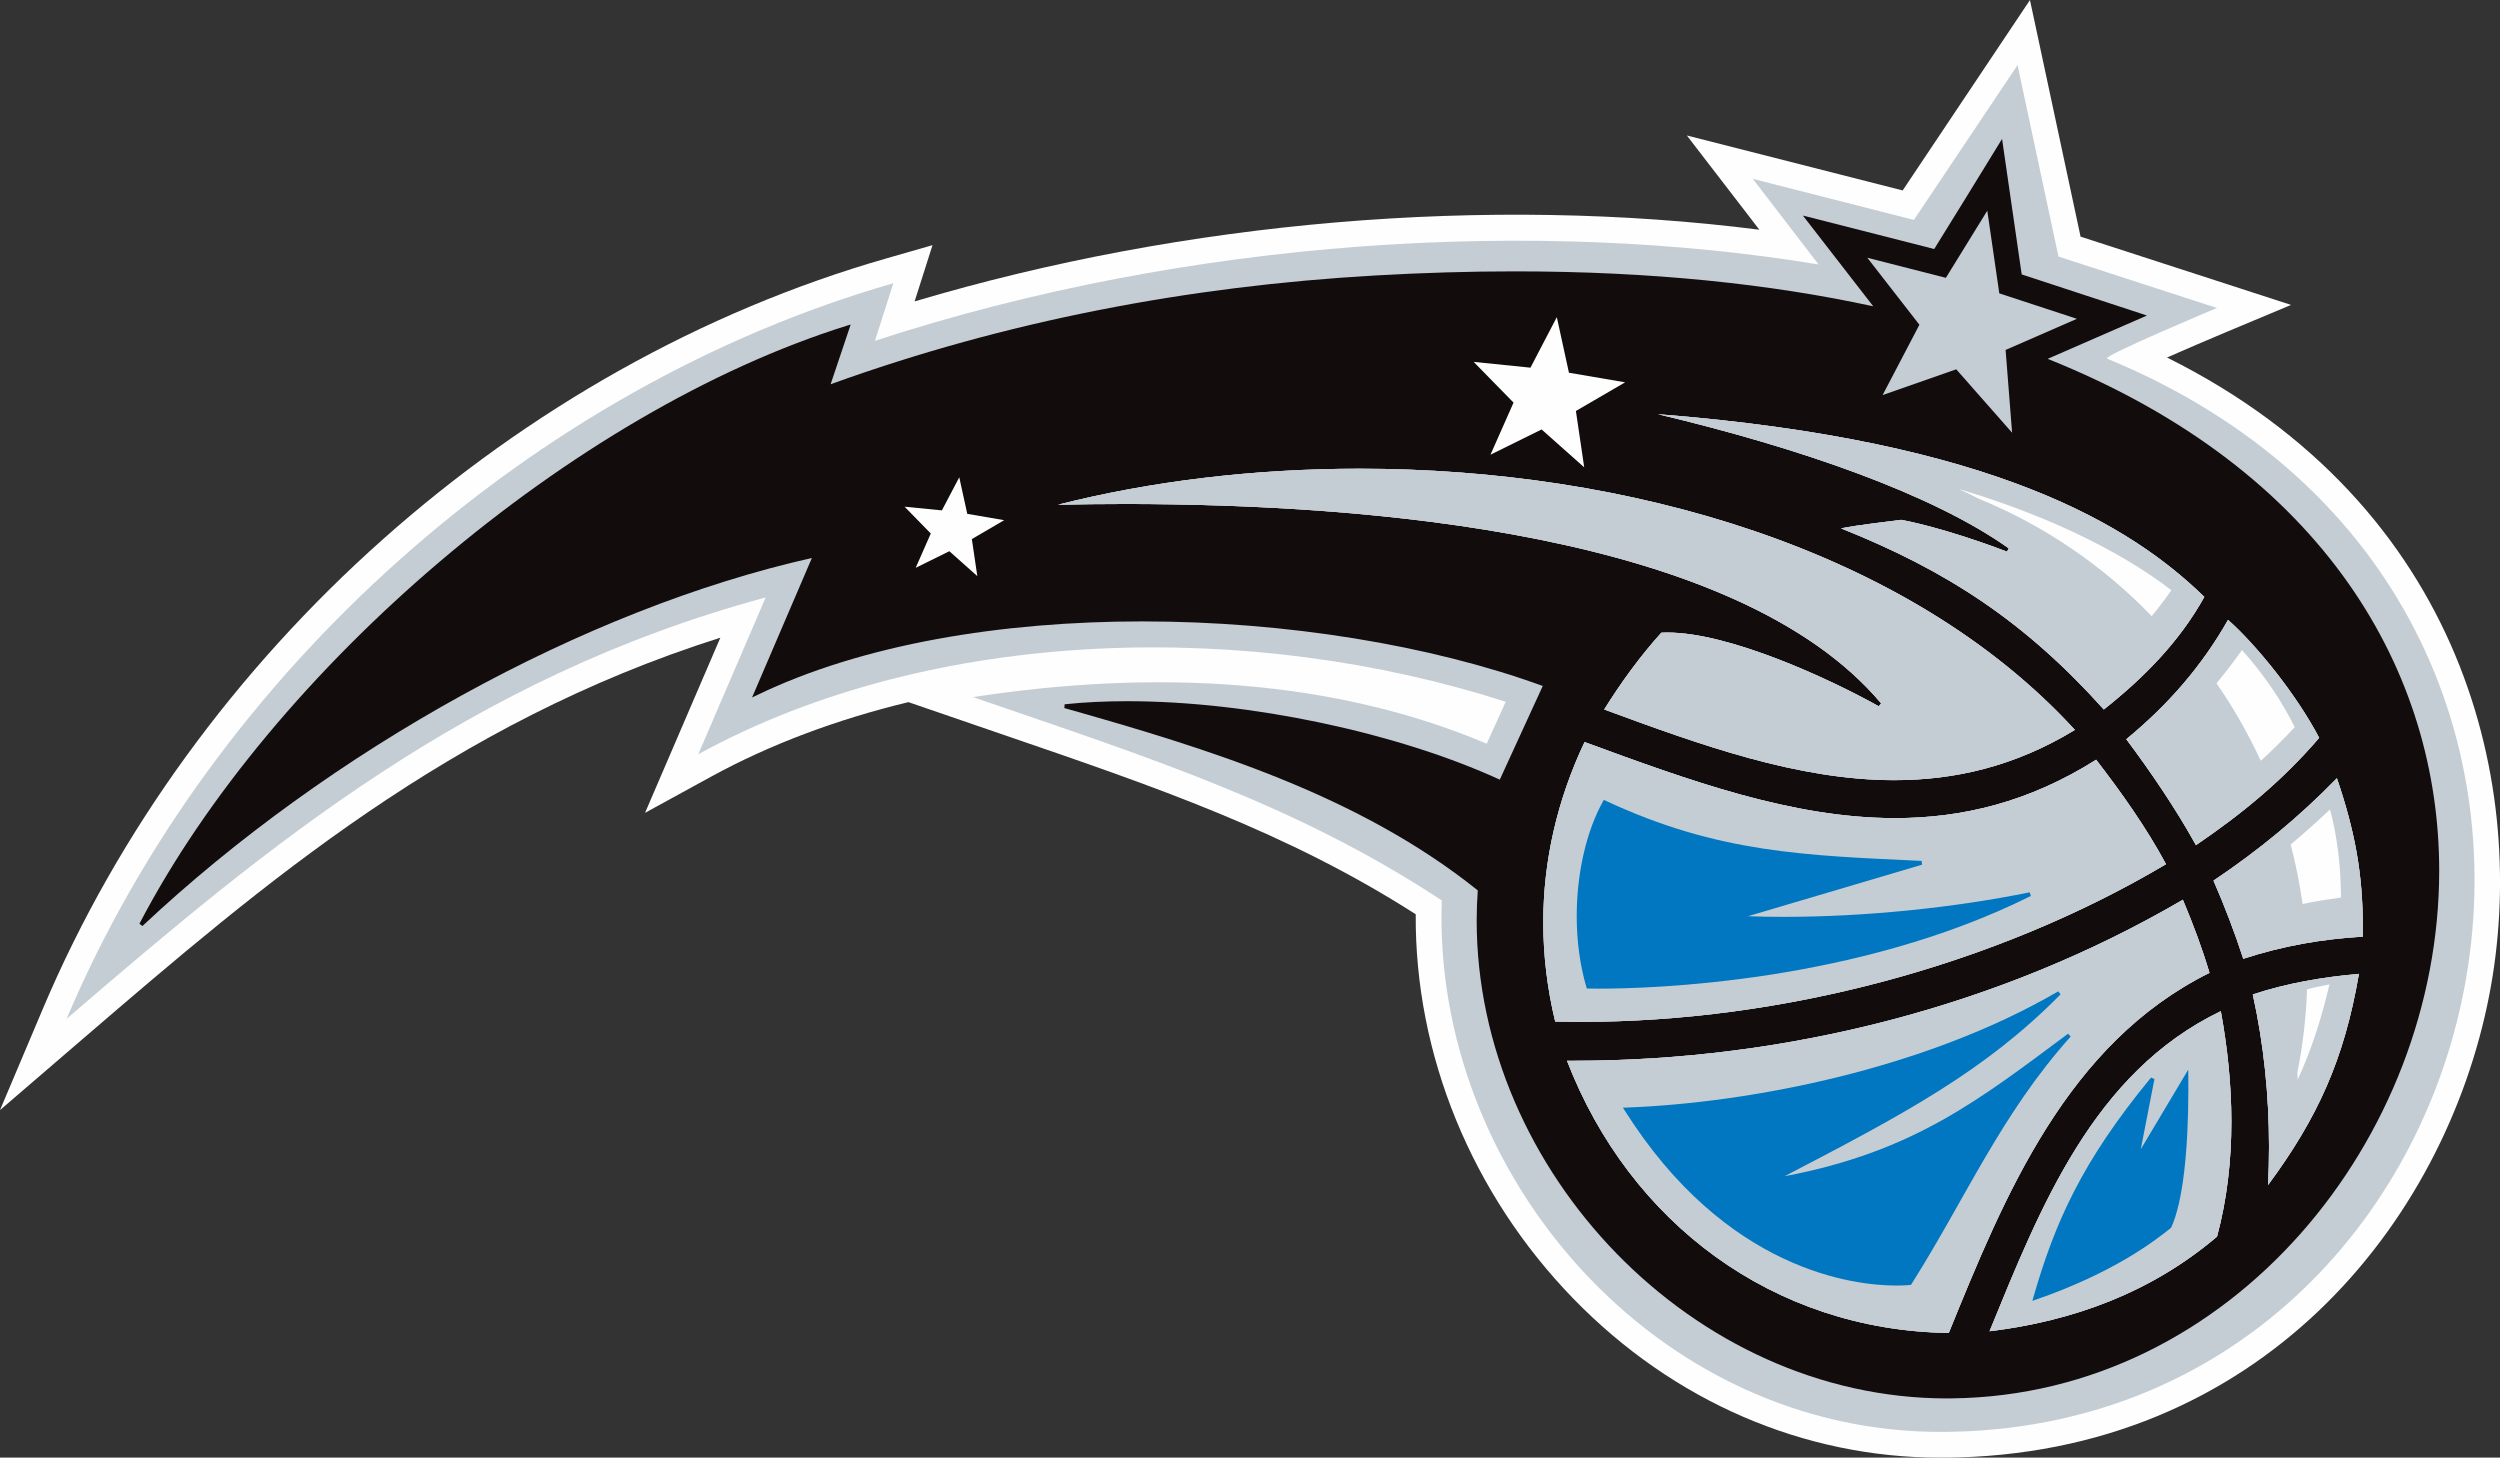 <svg xmlns="http://www.w3.org/2000/svg" clip-rule="evenodd" fill-rule="evenodd" stroke-linejoin="round" stroke-miterlimit="1.414" viewBox="145 121.15 269.55 157.16"><rect x="145" y="121.15" width="269.55" height="157.16" fill="#333333" stroke="none"/><g transform="matrix(.54 0 0 .54 145 65)"><g fill-rule="nonzero"><path d="m432.68 71.414c3.677-1.618 7.982-3.473 11.947-5.132l12.822-5.369-42.031-13.634-10.103-47.239-25.418 38.016-43.092-10.975 14.48 18.817c-54.266-6.894-114.536-1.803-168.669 14.314l3.574-11.232-9.249 2.658c-73.711 21.137-138.225 78.537-168.38 149.799l-8.559 20.239 16.654-14.324c36.026-30.947 73.206-62.894 127.174-80l-15.037 34.976 13.111-7.183c11.844-6.492 25.212-11.48 39.476-14.922l19.26 6.616c30.156 10.336 56.326 19.291 82.032 35.739-.195 28.051 11.185 55.875 31.485 76.764 19.929 20.497 45.934 31.741 73.309 31.741h.814c62.845-.474 99.902-46.756 108.749-92.388 7.951-41.025-4.666-97.571-64.349-127.281" fill="#fefefe" transform="translate(0 103.95)"/><path d="m194.277 243.167c35.717-5.483 71.363-3.875 102.569 9.305l3.801-8.368c-50.487-16.261-113.95-15.427-161.223 10.471l13.461-31.308c-59.416 16.066-99.397 49.6-139.585 84.133 29.301-69.262 93.012-126.199 165.065-146.861l-3.667 11.49c63.093-20.6 132.344-24.506 188.413-15.242l-13.131-17.096 32.164 8.203 20.691-30.916 8.177 38.233 31.629 10.264s-23.039 9.656-21.937 10.109c119.789 49.373 81.445 213.424-32.463 214.3-57.614.474-102.312-51.62-100.365-106.114-29.291-19.292-58.685-28.577-93.599-40.603" fill="#c4cdd3"/><path d="m408.856 175.63c6.591-2.875 18.899-8.245 18.899-8.245l.916-.401-.958-.32s-19.795-6.513-24.048-7.894c-.639-4.483-3.77-26.021-3.77-26.021l-.144-1.041-7.199 11.717s-4.13 6.647-6.354 10.275c-4.687-1.196-25.141-6.41-25.141-6.41l-1.081-.268.68.876c.02.021 8.332 10.728 13.368 17.241-20.588-4.473-44.338-6.977-71.569-6.977-8.94 0-18.25.268-27.931.825-37.129 2.122-73.639 9.048-108.677 21.713l4.007-11.923-.711.216c-54.833 17.138-114.794 68.572-141.304 119.429l.597.453c37.479-35.172 88.202-63.265 133.673-73.487l-11.947 27.855.927-.443c21.154-10.223 48.931-14.747 76.965-14.747 28.673 0 57.613 4.74 79.983 12.892l-8.579 18.704c-20.392-9.357-49.889-15.664-74.36-15.664-4.356 0-8.558.196-12.524.618l-.061.753c28.899 8.161 58.828 17.385 82.547 36.408-.143 2.013-.216 4.031-.216 6.05.01 50.063 43.205 95.375 93.887 95.386.34 0 .69-.011 1.03-.011 55.863-.659 97.255-51.908 97.265-105.341.01-39.356-22.503-79.918-78.17-102.218" fill="#120c0d"/><g fill="#c4cdd3"><path d="m378.384 267.333c-20.63 0-41.269-7.564-62.001-15.19-5.459 11.562-8.24 23.681-8.24 36.006 0 6.555.783 13.181 2.379 19.797 1.71.041 3.43.062 5.15.062 40.023 0 82.496-11.13 116.803-31.483-3.955-7.358-8.857-14.232-13.945-20.848-13.358 8.451-26.747 11.656-40.146 11.656"/><path d="m314.23 315.785h-1.349c12.514 32.39 41.217 53.856 76.224 54.34 11.206-27.618 23.637-57.792 52.052-71.9-1.483-4.978-3.306-9.821-5.314-14.592-36.593 21.393-79.314 32.152-121.613 32.152m86.508-101.646c-12.441-4.751-20.372-6.225-21.113-6.359-3.481.474-8.209.938-12.03 1.701 21.155 8.429 36.768 18.652 52.464 36.161 8.064-6.379 15.15-13.603 20.063-22.476-14.388-14.005-41.485-31.163-109.068-36.481 28.539 6.791 54.781 15.953 70.034 26.784zm-189.485-9.381c4.192-.093 8.713-.145 13.502-.145 48.015.021 122.117 5.668 150.852 39.81l-.484.577c-9.939-5.544-29.826-14.726-42.227-14.716-.401 0-.793.01-1.174.031-4.264 4.709-8.033 9.924-11.411 15.324 19.208 7.08 38.653 14.118 57.922 14.108 12.102 0 24.131-2.762 36.047-10.027-33.307-36.316-89.674-52.155-142.849-52.155-21.113 0-41.732 2.493-60.178 7.193m227.209 67.97c9.289-6.328 17.313-12.934 24.594-21.425-4.583-8.719-12.503-18.509-18.188-23.548-5.294 9.337-12.071 17.045-20.31 23.826 4.851 6.472 9.98 14.026 13.904 21.147"/><path d="m397.248 369.788c16.871-2.061 32.381-7.821 45.42-18.9 2.008-7.471 2.863-15.2 2.863-22.95 0-7.399-.783-14.829-2.111-22.053-25.45 12.232-36.016 39.098-46.171 63.903m55.794-36.873c0 2.555-.062 5.111-.185 7.667 9.897-13.397 15.201-25.032 18.137-42.149-7.22.639-14.378 1.855-21.186 4.112 2.225 10.089 3.234 20.188 3.234 30.37m-11.077-53.104c2.225 5.112 4.213 10.295 5.943 15.603 7.93-2.587 15.593-3.916 23.863-4.421.011-.588.011-1.165.011-1.752 0-10.955-1.617-19.385-5.181-29.865-7.59 7.77-15.603 14.386-24.636 20.435"/><path d="m471.77 290.997c-8.27.505-15.922 1.834-23.863 4.421-1.73-5.318-3.708-10.491-5.943-15.602 9.033-6.06 17.056-12.676 24.636-20.446 3.563 10.491 5.18 18.92 5.18 29.875 0 .577 0 1.164-.01 1.752"/><path d="m471.77 290.997c-8.27.505-15.922 1.834-23.863 4.421-1.73-5.318-3.708-10.491-5.943-15.602 9.033-6.06 17.056-12.676 24.636-20.446 3.563 10.491 5.18 18.92 5.18 29.875 0 .577 0 1.164-.01 1.752m-26.905-63.244c5.685 5.039 13.615 14.84 18.198 23.548-7.292 8.491-15.315 15.107-24.604 21.424-3.924-7.121-9.053-14.674-13.904-21.146 8.239-6.781 15.016-14.489 20.31-23.826"/><path d="m444.865 227.753c5.685 5.039 13.615 14.84 18.198 23.548-7.292 8.491-15.315 15.107-24.604 21.424-3.924-7.121-9.053-14.674-13.904-21.146 8.239-6.781 15.016-14.489 20.31-23.826m-113.815-41.071c67.583 5.328 94.68 22.486 109.078 36.481-4.923 8.873-12.009 16.097-20.063 22.476-15.696-17.499-31.319-27.732-52.464-36.161 3.811-.753 8.538-1.227 12.019-1.701.742.134 8.672 1.608 21.114 6.358l.36-.669c-15.263-10.831-41.505-19.982-70.044-26.784"/><path d="m331.05 186.682c67.583 5.328 94.68 22.486 109.078 36.481-4.923 8.873-12.009 16.097-20.063 22.476-15.696-17.499-31.319-27.732-52.464-36.161 3.811-.753 8.538-1.227 12.019-1.701.742.134 8.672 1.608 21.114 6.358l.36-.669c-15.263-10.831-41.505-19.982-70.044-26.784m-15.379 121.329c-1.72 0-3.44-.021-5.149-.062-1.597-6.626-2.38-13.242-2.38-19.796 0-12.336 2.781-24.455 8.25-36.007 20.722 7.615 41.361 15.19 61.991 15.19 13.399 0 26.788-3.205 40.146-11.666 5.087 6.626 9.99 13.5 13.945 20.858-34.307 20.353-76.78 31.483-116.803 31.483"/><path d="m315.671 308.011c-1.72 0-3.44-.021-5.149-.062-1.597-6.626-2.38-13.242-2.38-19.796 0-12.336 2.781-24.455 8.25-36.007 20.722 7.615 41.361 15.19 61.991 15.19 13.399 0 26.788-3.205 40.146-11.666 5.087 6.626 9.99 13.5 13.945 20.858-34.307 20.353-76.78 31.483-116.803 31.483"/><path d="m389.106 370.122c-35.007-.484-63.711-21.95-76.224-54.34h1.349c42.299 0 85.02-10.759 121.613-32.152 2.008 4.781 3.831 9.614 5.314 14.592-28.415 14.108-40.847 44.282-52.052 71.9"/><path d="m389.106 370.122c-35.007-.484-63.711-21.95-76.224-54.34h1.349c42.299 0 85.02-10.759 121.613-32.152 2.008 4.781 3.831 9.614 5.314 14.592-28.415 14.108-40.847 44.282-52.052 71.9m63.752-29.537c.123-2.566.185-5.122.185-7.667 0-10.182-1.009-20.291-3.234-30.38 6.808-2.257 13.966-3.463 21.186-4.112-2.936 17.127-8.24 28.762-18.137 42.159"/><path d="m452.858 340.585c.123-2.566.185-5.122.185-7.667 0-10.182-1.009-20.291-3.234-30.38 6.808-2.257 13.966-3.463 21.186-4.112-2.936 17.127-8.24 28.762-18.137 42.159m-38.582-90.87c-11.916 7.265-23.935 10.037-36.047 10.037-19.27 0-38.714-7.028-57.922-14.118 3.378-5.4 7.147-10.604 11.411-15.324.381-.011.773-.031 1.174-.031 12.4-.011 32.288 9.182 42.227 14.726l.484-.587c-28.724-34.142-102.837-39.789-150.852-39.81-4.779 0-9.31.062-13.502.145 18.456-4.689 39.065-7.183 60.188-7.183 53.175-.011 109.542 15.829 142.839 52.145"/><path d="m414.276 249.715c-11.916 7.265-23.935 10.037-36.047 10.037-19.27 0-38.714-7.028-57.922-14.118 3.378-5.4 7.147-10.604 11.411-15.324.381-.011.773-.031 1.174-.031 12.4-.011 32.288 9.182 42.227 14.726l.484-.587c-28.724-34.142-102.837-39.789-150.852-39.81-4.779 0-9.31.062-13.502.145 18.456-4.689 39.065-7.183 60.188-7.183 53.175-.011 109.542 15.829 142.839 52.145m28.391 101.169c-13.039 11.078-28.549 16.849-45.419 18.9 10.154-24.805 20.721-51.66 46.171-63.903 1.328 7.224 2.111 14.654 2.111 22.053 0 7.75-.855 15.479-2.863 22.95"/><path d="m442.667 350.884c-13.039 11.078-28.549 16.849-45.419 18.9 10.154-24.805 20.721-51.66 46.171-63.903 1.328 7.224 2.111 14.654 2.111 22.053 0 7.75-.855 15.479-2.863 22.95m-66.771-168.024 14.697-5.142 11.154 12.665-1.297-16.53 14.233-6.214-15.49-5.081-2.4-16.509-8.27 13.408-15.685-4.009 10.402 13.376z"/></g><path d="m297.6 194.768 10.207-5.04 8.507 7.565-1.659-11.254 9.826-5.719-11.216-1.917-2.42-11.099-5.263 10.089-11.339-1.154 7.961 8.131zm-114.769 22.589 6.725-3.318 5.582 4.977-1.092-7.399 6.458-3.772-7.374-1.267-1.597-7.297-3.47 6.606-7.447-.731 5.232 5.348z" fill="#fefefe"/><path d="m436.932 318.923-.01-1.37-9.475 15.88 2.719-13.984-.67-.32c-13.883 16.849-19.187 28.958-23.502 43.88l-.206.711.7-.237c15.583-5.41 23.626-11.665 26.922-14.283l.072-.062.041-.082c2.318-5.029 3.409-15.221 3.42-27.711 0-.804-.011-1.608-.011-2.422m-31.679-36.772c-15.16 3.081-32.854 4.895-49.065 4.895-2.441 0-4.841-.042-7.189-.124l34.78-10.295-.092-.752c-22.967-1.082-40.692-1.515-63.134-12.037l-.319-.155-.175.31c-3.337 5.997-5.243 14.396-5.243 22.908 0 4.834.618 9.708 1.936 14.181l.083.268.268.01c.02 0 .813.02 2.286.02 10.031 0 51.238-1.102 86.111-18.508zm7.671 28.228c-17.54 13.036-30.743 23.579-56.604 28.453 23.945-12.449 40.012-21.012 55.111-36.316l-.464-.598c-26.778 15.603-61.651 22.28-86.255 23.208l-.67.021.361.566c20.258 32.071 45.882 34.946 54.214 34.946h.052c1.73 0 2.698-.114 2.719-.114l.175-.031.093-.144c10.876-17.199 17.786-33.76 31.783-49.424z" fill="#0077c0"/><path d="m394.966 203.508c-1.266-.67-2.564-1.299-3.913-1.907 20.711 6.152 34.677 14.149 42.484 20.23-1.205 1.782-2.544 3.503-3.914 5.173-9.589-9.945-21.299-18.045-34.657-23.496m63.803 116.048-.072-1.35c1.123-5.575 1.751-11.171 1.947-16.695 1.462-.391 2.966-.69 4.47-.968-1.607 6.853-3.605 13.087-6.344 19.013m8.651-36.357c-2.699.36-5.201.752-7.673 1.288-.556-4.009-1.36-7.976-2.379-11.882 2.688-2.257 5.263-4.555 7.868-7.008 1.494 5.761 2.122 11.171 2.184 17.602m-9.239-34.028c-2.296 2.473-4.521 4.668-6.776 6.719-2.513-5.4-5.449-10.584-8.847-15.479 1.771-2.133 3.481-4.338 5.087-6.647 4.326 4.792 8.085 10.398 10.536 15.407" fill="#fefefe"/></g><path d="m0 0h500v500h-500z" fill="none"/></g></svg>